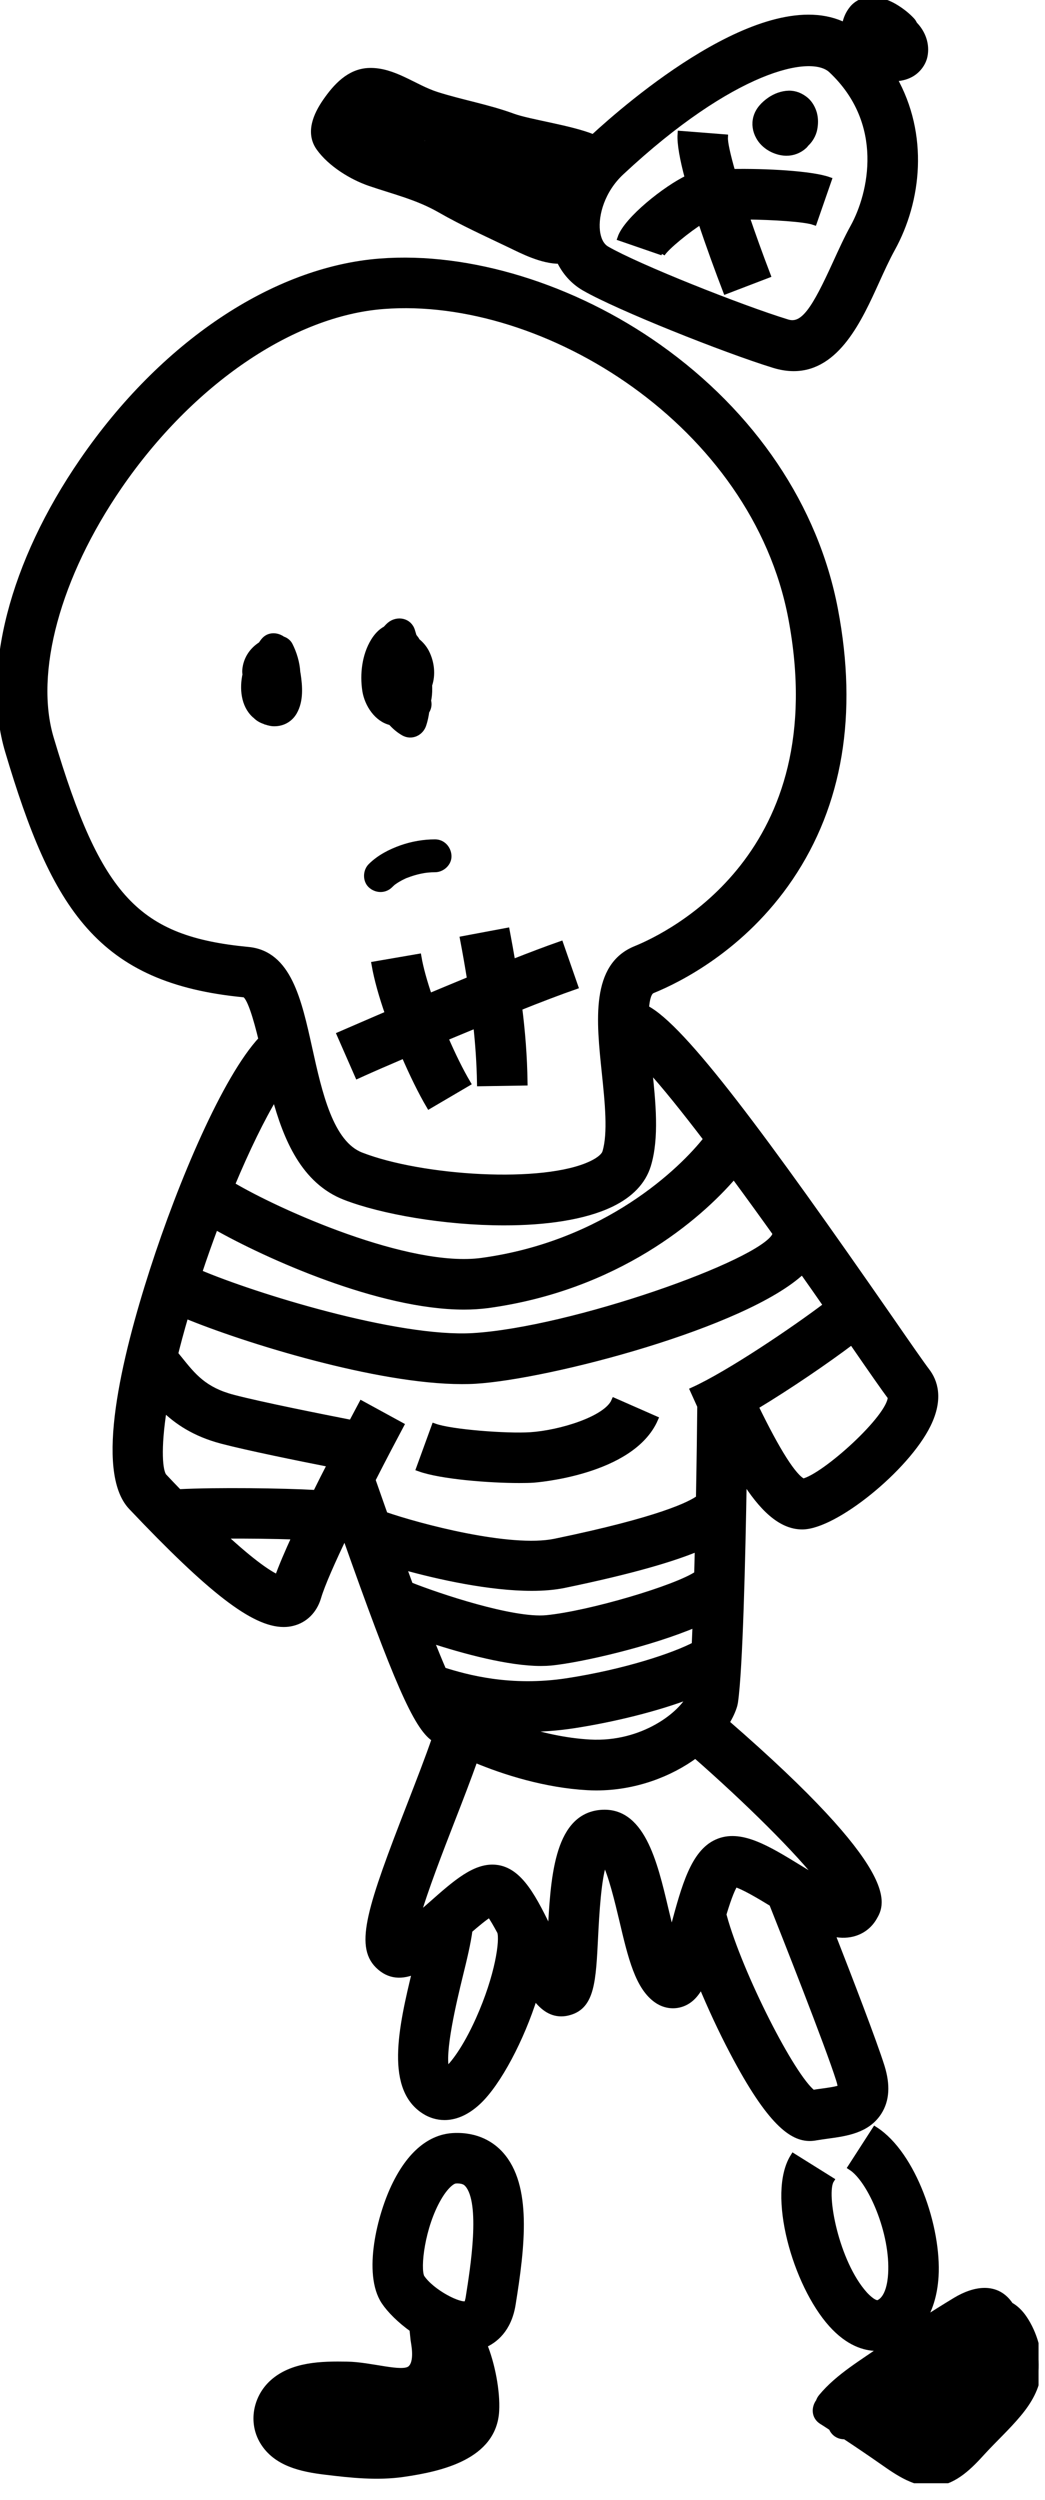 <svg width="41" height="98" viewBox="0 0 41 98" fill="none" xmlns="http://www.w3.org/2000/svg">
<g clip-path="url(#clip0)">
<path d="M11.536 27.901C11.785 27.461 11.743 26.91 11.671 26.429C11.667 26.404 11.66 26.38 11.657 26.356C11.636 25.982 11.518 25.604 11.359 25.292C11.3 25.181 11.199 25.108 11.082 25.07C10.877 24.918 10.576 24.894 10.385 25.098C10.333 25.154 10.291 25.216 10.25 25.278C9.928 25.479 9.699 25.795 9.64 26.186C9.626 26.276 9.623 26.359 9.64 26.439C9.522 26.98 9.571 27.631 10 28.023C10.011 28.03 10.021 28.037 10.032 28.047C10.118 28.137 10.226 28.206 10.35 28.251C10.368 28.258 10.385 28.265 10.406 28.272C10.416 28.276 10.423 28.279 10.43 28.283C10.434 28.283 10.441 28.283 10.444 28.286C10.565 28.328 10.69 28.355 10.815 28.345C11.12 28.331 11.386 28.168 11.536 27.901ZM10.784 27.337V27.333V27.337Z" fill="black" stroke="black" stroke-width="0.25"/>
<path d="M15.344 28.307C15.489 28.47 15.652 28.612 15.839 28.719C16.141 28.892 16.498 28.726 16.602 28.407C16.66 28.234 16.695 28.057 16.719 27.881C16.726 27.874 16.733 27.863 16.737 27.856C16.813 27.725 16.823 27.59 16.785 27.461C16.792 27.434 16.802 27.406 16.806 27.375C16.834 27.201 16.837 27.028 16.83 26.855C16.969 26.453 16.92 25.978 16.719 25.58C16.636 25.417 16.511 25.264 16.362 25.147C16.345 25.122 16.335 25.095 16.317 25.07C16.286 25.029 16.255 24.987 16.224 24.949C16.203 24.88 16.182 24.811 16.161 24.741C16.047 24.343 15.586 24.263 15.292 24.512C15.236 24.561 15.188 24.616 15.139 24.668C14.942 24.769 14.782 24.953 14.668 25.14C14.325 25.701 14.242 26.432 14.339 27.07C14.425 27.614 14.807 28.189 15.344 28.307Z" fill="black" stroke="black" stroke-width="0.25"/>
<path d="M14.557 33.962C14.363 34.153 14.353 34.51 14.557 34.697C14.765 34.887 15.084 34.901 15.292 34.697C15.323 34.665 15.354 34.638 15.389 34.606C15.399 34.6 15.409 34.589 15.416 34.582C15.486 34.534 15.555 34.485 15.631 34.444C15.714 34.395 15.801 34.353 15.888 34.312C15.891 34.312 15.895 34.309 15.898 34.309C15.912 34.305 15.922 34.298 15.929 34.298C15.974 34.281 16.023 34.263 16.068 34.246C16.248 34.184 16.435 34.135 16.622 34.104C16.643 34.101 16.664 34.097 16.685 34.094C16.685 34.094 16.688 34.094 16.692 34.094C16.716 34.09 16.768 34.083 16.782 34.083C16.879 34.073 16.972 34.069 17.069 34.069C17.34 34.069 17.603 33.83 17.589 33.55C17.575 33.269 17.36 33.03 17.069 33.03C16.629 33.03 16.175 33.109 15.759 33.255C15.319 33.411 14.893 33.629 14.557 33.962Z" fill="black" stroke="black" stroke-width="0.25"/>
<path d="M15.864 41.357C16.189 42.108 16.532 42.809 16.844 43.339L18.338 42.462C18.06 41.991 17.748 41.36 17.457 40.684C17.87 40.511 18.282 40.341 18.691 40.172C18.774 40.927 18.826 41.679 18.84 42.459L20.573 42.431C20.559 41.422 20.483 40.466 20.361 39.496C21.217 39.153 21.986 38.862 22.555 38.664L21.986 37.029C21.47 37.209 20.819 37.455 20.098 37.739C20.029 37.334 19.956 36.925 19.876 36.502L18.175 36.821C18.279 37.365 18.369 37.888 18.452 38.401C17.915 38.623 17.371 38.848 16.834 39.073C16.64 38.505 16.487 37.964 16.411 37.521L14.703 37.815C14.8 38.373 14.99 39.049 15.236 39.749C14.509 40.061 13.854 40.345 13.344 40.566L14.041 42.154C14.568 41.914 15.195 41.644 15.864 41.357Z" fill="black" stroke="black" stroke-width="0.25"/>
<path d="M32.014 83.784C32.16 83.76 32.309 83.739 32.458 83.718C33.193 83.618 34.021 83.507 34.475 82.793C34.773 82.322 34.807 81.74 34.582 81.015C34.277 80.045 33.328 77.581 32.624 75.783C32.908 75.849 33.186 75.863 33.449 75.797C33.809 75.707 34.101 75.488 34.288 75.163C34.593 74.639 35.293 73.437 28.487 67.532C28.629 67.304 28.74 67.072 28.806 66.843L28.83 66.725C29.017 65.433 29.121 61.108 29.173 57.962C29.884 59.095 30.625 59.833 31.474 59.833C32.746 59.833 35.553 57.563 36.395 55.851C36.904 54.819 36.654 54.143 36.356 53.755C36.162 53.502 35.622 52.726 34.939 51.738C29.974 44.586 26.786 40.269 25.337 39.531C25.365 39.156 25.438 38.879 25.594 38.817C26.595 38.411 29.128 37.167 30.996 34.406C32.94 31.529 33.532 27.995 32.753 23.899C31.99 19.883 29.53 16.231 25.829 13.611C22.482 11.244 18.4 9.99 14.914 10.26C10.752 10.579 6.386 13.504 3.243 18.078C0.489 22.08 -0.603 26.328 0.322 29.44C2.152 35.597 3.923 38.432 9.574 38.973C9.803 38.993 10.077 39.96 10.267 40.747C8.85 42.264 7.114 46.353 6.002 49.801C4.886 53.259 3.836 57.674 5.16 59.071C8.261 62.342 9.955 63.658 11.13 63.658C11.248 63.658 11.362 63.645 11.473 63.617C11.958 63.499 12.322 63.135 12.475 62.619C12.623 62.113 13.039 61.184 13.531 60.155C15.552 65.876 16.349 67.688 17.031 68.146C17.042 68.153 17.055 68.159 17.066 68.17C16.809 68.922 16.459 69.816 16.096 70.755C14.529 74.778 14.051 76.258 14.834 77.041C15.278 77.484 15.78 77.481 16.303 77.256C15.759 79.491 15.202 81.961 16.758 82.814C16.893 82.886 17.132 82.987 17.44 82.987C17.8 82.987 18.258 82.852 18.757 82.384C19.537 81.653 20.451 79.924 20.971 78.257C21.273 78.669 21.602 78.922 22.018 78.922C22.118 78.922 22.226 78.909 22.34 78.874C23.206 78.628 23.255 77.668 23.341 75.932C23.383 75.124 23.459 73.548 23.712 72.945C23.982 73.416 24.256 74.581 24.416 75.249C24.765 76.736 25.046 77.914 25.795 78.416C26.093 78.614 26.446 78.659 26.772 78.538C27.098 78.416 27.326 78.153 27.513 77.782C27.877 78.659 28.31 79.595 28.747 80.423C30.227 83.247 31.093 83.808 31.772 83.808C31.855 83.808 31.938 83.798 32.014 83.784ZM27.361 61.711C26.557 62.265 23.147 63.277 21.442 63.444C20.122 63.572 17.173 62.584 16.082 62.148C15.992 61.898 15.902 61.652 15.812 61.409C17.25 61.811 19.238 62.241 20.864 62.241C21.318 62.241 21.744 62.206 22.122 62.13C24.838 61.569 26.425 61.087 27.385 60.685C27.378 61.028 27.371 61.371 27.361 61.711ZM21.221 65.186C21.359 65.186 21.491 65.18 21.616 65.169C22.776 65.055 25.51 64.428 27.299 63.662C27.288 63.953 27.274 64.23 27.264 64.493C26.446 64.923 24.53 65.564 22.257 65.914C20.018 66.257 18.299 65.775 17.388 65.488C17.232 65.131 17.066 64.719 16.889 64.279C18.23 64.719 19.977 65.186 21.221 65.186ZM20.694 67.768C21.259 67.768 21.869 67.726 22.52 67.626C24.031 67.394 25.788 66.968 27.101 66.458C26.779 67.203 25.226 68.433 23.144 68.319C22.139 68.263 21.169 68.031 20.34 67.758C20.458 67.761 20.573 67.768 20.694 67.768ZM34.956 54.77C34.956 55.56 32.347 57.906 31.509 58.09C31.124 57.903 30.493 56.912 29.631 55.138C30.958 54.34 32.455 53.315 33.421 52.584C33.453 52.629 33.487 52.681 33.518 52.722C34.211 53.727 34.721 54.458 34.956 54.77ZM28.795 46.083C29.384 46.88 29.98 47.705 30.552 48.505L30.41 48.446C29.849 49.534 22.43 52.154 18.552 52.386C15.569 52.559 9.935 50.806 7.8 49.895C8.004 49.278 8.223 48.665 8.445 48.072C10.486 49.229 14.907 51.215 18.206 51.215C18.532 51.215 18.843 51.194 19.142 51.156C24.183 50.463 27.382 47.736 28.795 46.083ZM27.728 44.655C26.772 45.879 23.799 48.769 18.906 49.437C16.033 49.829 10.912 47.542 9.086 46.454C9.671 45.054 10.267 43.834 10.79 42.968C11.238 44.638 11.941 46.298 13.538 46.918C14.976 47.476 17.454 47.913 19.779 47.913C21.38 47.913 22.912 47.705 23.975 47.192C24.734 46.825 25.216 46.319 25.413 45.685C25.743 44.61 25.601 43.221 25.459 41.873C25.459 41.869 25.459 41.869 25.459 41.866C26.061 42.521 26.858 43.515 27.728 44.655ZM1.986 28.948C1.216 26.37 2.245 22.582 4.668 19.058C7.478 14.973 11.452 12.263 15.046 11.989C21.411 11.497 29.61 16.626 31.051 24.221C32.812 33.508 26.273 36.668 24.942 37.209C23.303 37.874 23.521 39.998 23.736 42.05C23.858 43.221 23.982 44.434 23.757 45.172C23.712 45.321 23.521 45.484 23.22 45.629C21.335 46.541 16.522 46.218 14.165 45.3C12.953 44.829 12.513 42.85 12.128 41.107C11.705 39.198 11.307 37.396 9.737 37.247C5.368 36.831 3.846 35.203 1.986 28.948ZM12.395 58.537C11.099 58.464 8.5 58.429 7.017 58.506C6.826 58.308 6.629 58.104 6.421 57.882C6.258 57.684 6.168 56.835 6.424 55.21C6.941 55.713 7.63 56.191 8.708 56.475C9.709 56.738 11.705 57.144 12.973 57.393C12.783 57.757 12.589 58.145 12.395 58.537ZM10.898 61.86C10.583 61.721 9.948 61.319 8.732 60.193C9.685 60.186 10.756 60.2 11.584 60.228C11.296 60.855 11.05 61.427 10.898 61.86ZM14.197 55.044C14.172 55.093 14.024 55.37 13.798 55.792C12.648 55.567 10.229 55.086 9.145 54.801C8.008 54.503 7.575 53.963 7.027 53.28L6.934 53.166L6.819 53.259C6.944 52.74 7.097 52.171 7.277 51.558C9.64 52.535 14.824 54.136 18.119 54.136C18.303 54.136 18.48 54.133 18.653 54.122C21.519 53.949 29.253 51.936 31.481 49.822C31.82 50.3 32.139 50.758 32.43 51.177C31.172 52.13 28.605 53.866 27.201 54.503L27.482 55.124C27.475 55.879 27.458 57.22 27.43 58.738C27.098 58.984 25.916 59.59 21.775 60.446C20.008 60.81 16.404 59.847 15.091 59.389C15.063 59.306 15.035 59.23 15.008 59.157C14.852 58.714 14.716 58.329 14.606 58.014C15.049 57.144 15.461 56.364 15.721 55.876L14.197 55.044ZM18.785 79.179C18.261 80.343 17.776 80.953 17.516 81.175C17.281 80.544 17.818 78.347 18.029 77.477C18.202 76.777 18.348 76.164 18.414 75.662C18.691 75.422 19.003 75.163 19.214 75.031C19.335 75.194 19.481 75.45 19.63 75.727C19.744 76.05 19.561 77.45 18.785 79.179ZM26.446 75.509C26.418 75.617 26.384 75.738 26.352 75.859C26.259 75.509 26.172 75.142 26.103 74.854C25.663 72.99 25.164 70.88 23.501 71.084C21.848 71.292 21.72 73.69 21.612 75.817C20.94 74.421 20.396 73.326 19.453 73.229C18.653 73.146 17.894 73.811 16.938 74.657C16.771 74.802 16.563 74.989 16.355 75.163C16.65 74.116 17.284 72.487 17.71 71.389C18.047 70.526 18.365 69.701 18.625 68.967C19.81 69.466 21.422 69.965 23.047 70.055C23.165 70.062 23.282 70.065 23.397 70.065C24.897 70.065 26.28 69.539 27.285 68.797C29.301 70.561 31.36 72.591 32.257 73.773C31.942 73.6 31.606 73.392 31.353 73.236C30.109 72.474 29.038 71.815 28.127 72.231C27.222 72.636 26.862 73.967 26.446 75.509ZM28.393 75.124L28.348 75.138C28.501 74.619 28.681 74.085 28.837 73.849C29.163 73.933 29.821 74.328 30.299 74.619C30.753 75.759 32.514 80.211 32.929 81.535C32.981 81.698 32.995 81.802 32.995 81.857C32.836 81.923 32.462 81.975 32.226 82.006C32.115 82.02 32.001 82.037 31.89 82.055C31.069 81.431 29.014 77.387 28.393 75.124Z" fill="black" stroke="black" stroke-width="0.25"/>
<path d="M17.773 83.746C17.156 83.781 16.265 84.13 15.527 85.614C14.918 86.83 14.356 89.138 15.084 90.229C15.302 90.555 15.701 90.957 16.189 91.303C16.206 91.477 16.224 91.632 16.234 91.733C16.245 91.837 16.425 92.61 16.099 92.87C15.773 93.129 14.554 92.721 13.625 92.707C12.63 92.689 11.463 92.707 10.683 93.424C10.049 94.01 9.869 94.966 10.319 95.714C10.832 96.567 11.84 96.778 12.752 96.889C13.774 97.014 14.81 97.125 15.832 96.976C17.298 96.764 19.363 96.3 19.46 94.512C19.502 93.736 19.291 92.662 18.985 91.92C19.394 91.743 19.945 91.328 20.105 90.34C20.476 88.043 20.746 85.693 19.634 84.46C19.315 84.106 18.729 83.694 17.773 83.746ZM17.198 86.161C17.464 85.7 17.735 85.482 17.87 85.475C17.894 85.475 17.918 85.471 17.939 85.471C18.216 85.471 18.303 85.572 18.348 85.62C18.996 86.341 18.573 88.951 18.396 90.066C18.365 90.267 18.313 90.33 18.313 90.33C18.05 90.444 16.931 89.879 16.532 89.28C16.352 88.919 16.543 87.284 17.198 86.161Z" fill="black" stroke="black" stroke-width="0.25"/>
<path d="M40.172 90.888C40.009 90.648 39.828 90.482 39.634 90.375C39.115 89.588 38.245 89.737 37.5 90.184C37.046 90.458 36.599 90.739 36.155 91.026C36.467 90.558 36.654 89.959 36.699 89.245C36.814 87.329 35.826 84.463 34.333 83.5L33.394 84.955C34.17 85.454 35.067 87.526 34.97 89.141C34.95 89.491 34.859 90.104 34.482 90.285C34.312 90.364 34.007 90.049 33.917 89.952C32.784 88.691 32.274 85.984 32.6 85.468L31.131 84.55C30.216 86.012 31.218 89.543 32.631 91.113C33.283 91.837 33.917 92.038 34.412 92.038C34.523 92.038 34.624 92.028 34.717 92.01C33.872 92.613 32.905 93.161 32.236 93.968C32.184 94.03 32.153 94.093 32.132 94.155C31.963 94.38 31.945 94.734 32.257 94.924C32.385 95.001 32.51 95.087 32.635 95.167C32.704 95.347 32.867 95.493 33.103 95.5C33.12 95.5 33.137 95.5 33.155 95.5C33.66 95.832 34.16 96.172 34.655 96.518C35.248 96.934 35.958 97.423 36.724 97.34C37.483 97.256 38.065 96.647 38.55 96.113C39.011 95.611 39.52 95.146 39.957 94.62C40.362 94.134 40.674 93.601 40.736 92.96C40.802 92.27 40.563 91.463 40.172 90.888ZM35.819 96.071C35.809 96.064 35.802 96.061 35.792 96.054C35.809 96.033 35.823 96.013 35.837 95.988L35.84 95.992C35.833 96.016 35.826 96.044 35.819 96.071Z" fill="black" stroke="black" stroke-width="0.25"/>
<path d="M20.933 58C20.971 57.996 24.776 57.722 25.694 55.63L24.107 54.933C23.795 55.647 21.979 56.194 20.819 56.271C19.869 56.333 17.686 56.163 17.049 55.931L16.456 57.56C17.305 57.868 19.214 58.014 20.372 58.014C20.59 58.014 20.78 58.01 20.933 58Z" fill="black" stroke="black" stroke-width="0.25"/>
<path d="M30.847 5.981C31.107 5.984 31.356 5.887 31.547 5.711C31.578 5.683 31.602 5.648 31.626 5.617C31.63 5.614 31.637 5.61 31.64 5.607C31.786 5.465 31.897 5.267 31.938 5.07C31.98 4.862 31.983 4.654 31.928 4.449C31.876 4.262 31.768 4.065 31.619 3.936C31.429 3.774 31.193 3.67 30.937 3.68C30.677 3.69 30.424 3.784 30.209 3.933C29.967 4.103 29.759 4.318 29.679 4.609C29.61 4.862 29.651 5.125 29.776 5.35C29.974 5.724 30.421 5.974 30.847 5.981Z" fill="black" stroke="black" stroke-width="0.25"/>
<path d="M24.353 9.325L25.992 9.89C25.978 9.928 25.968 9.948 25.968 9.948C26.134 9.671 27.011 8.968 27.503 8.663C27.829 9.647 28.196 10.642 28.487 11.4L30.105 10.78C29.797 9.976 29.516 9.193 29.274 8.479C30.334 8.49 31.571 8.569 31.935 8.694L32.503 7.059C31.824 6.823 30.05 6.726 28.726 6.75C28.532 6.074 28.425 5.586 28.435 5.392L26.709 5.257C26.682 5.624 26.799 6.251 26.997 6.986C26.131 7.395 24.599 8.611 24.353 9.325Z" fill="black" stroke="black" stroke-width="0.25"/>
<path d="M14.502 7.166C15.475 7.499 16.383 7.707 17.281 8.223C18.164 8.729 19.114 9.158 20.032 9.598C20.493 9.82 21.276 10.226 21.962 10.215C22.177 10.666 22.506 11.033 22.932 11.279C24.249 12.038 28.428 13.705 30.375 14.304C30.649 14.387 30.902 14.425 31.141 14.425C32.832 14.425 33.709 12.495 34.371 11.037C34.582 10.572 34.783 10.132 34.995 9.747C36.031 7.873 36.318 5.284 35.057 3.063C35.293 3.06 35.525 3.018 35.736 2.9C35.992 2.758 36.2 2.495 36.263 2.207C36.363 1.746 36.19 1.286 35.868 0.96C35.843 0.908 35.816 0.856 35.774 0.811C35.597 0.62 35.39 0.457 35.171 0.319C34.904 0.149 34.61 0.035 34.298 1.81794e-06C33.99 -0.028 33.647 0.097 33.446 0.347C33.283 0.547 33.193 0.776 33.155 1.019C30.036 -0.561 24.603 4.172 23.279 5.395C22.399 5.031 20.76 4.81 20.119 4.574C19.138 4.214 18.119 4.04 17.128 3.725C16.248 3.444 15.441 2.758 14.481 2.789C13.715 2.814 13.188 3.396 12.78 3.985C12.412 4.519 12.111 5.205 12.527 5.79C12.973 6.417 13.809 6.927 14.502 7.166ZM32.624 2.741C34.842 4.823 34.208 7.599 33.484 8.909C33.238 9.352 33.016 9.845 32.798 10.319C31.976 12.121 31.529 12.845 30.885 12.644C29.055 12.083 25.008 10.475 23.799 9.775C23.532 9.619 23.442 9.297 23.414 9.054C23.341 8.417 23.608 7.45 24.374 6.74C28.702 2.703 31.803 1.968 32.624 2.741ZM16.674 5.523C16.605 5.499 16.698 5.461 16.674 5.523V5.523Z" fill="black" stroke="black" stroke-width="0.25"/>
</g>
<defs>
<clipPath id="clip0">
<rect width="40.747" height="97.35" fill="white"/>
</clipPath>
</defs>
</svg>
